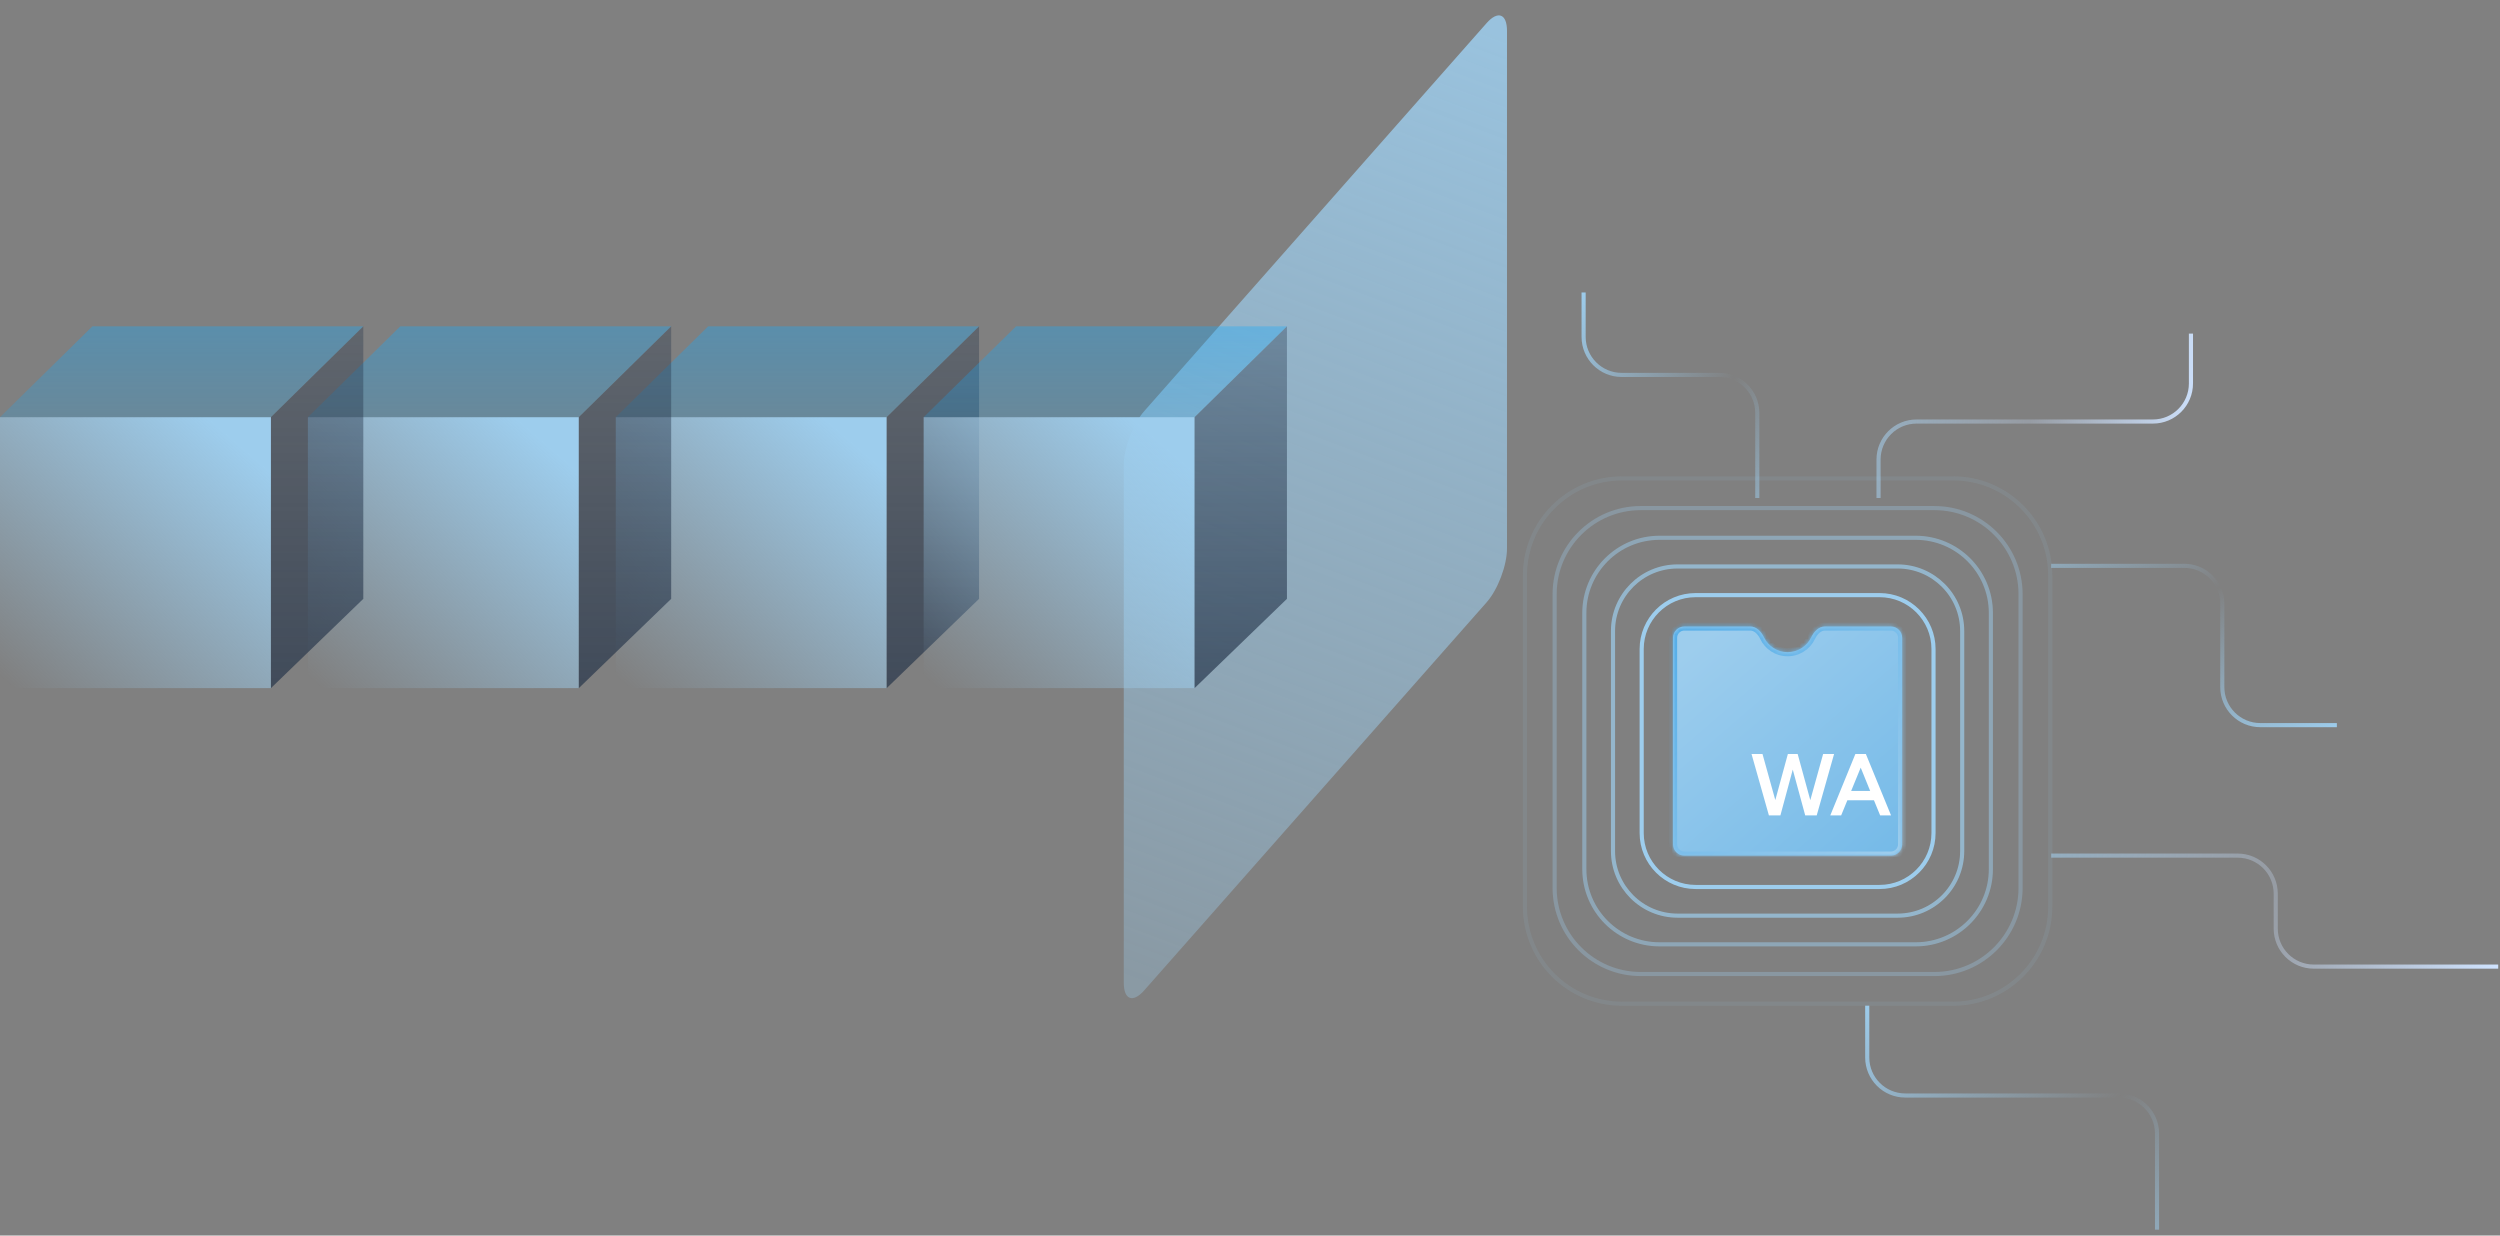 <svg width="605" height="299" viewBox="0 0 605 299" fill="none" xmlns="http://www.w3.org/2000/svg">
<rect x="0" y="0" width="605" height="299" fill="#808080" stroke="none"/>
<path fill-rule="evenodd" clip-rule="evenodd" d="M426.868 154.198C426.229 152.852 425.066 151.605 423.576 151.605H407.607C406.096 151.605 404.871 152.83 404.871 154.341V204.326C404.871 205.837 406.096 207.062 407.607 207.062H457.592C459.103 207.062 460.328 205.837 460.328 204.326V154.341C460.328 152.83 459.103 151.605 457.592 151.605H441.624C440.134 151.605 438.971 152.852 438.331 154.198C437.314 156.341 435.13 157.823 432.6 157.823C430.07 157.823 427.886 156.341 426.868 154.198Z" fill="url(#paint0_linear_629_27413)"/>
<mask id="mask0_629_27413" style="mask-type:luminance" maskUnits="userSpaceOnUse" x="404" y="151" width="57" height="57">
<path fill-rule="evenodd" clip-rule="evenodd" d="M426.868 154.198C426.229 152.852 425.066 151.605 423.576 151.605H407.607C406.096 151.605 404.871 152.83 404.871 154.341V204.326C404.871 205.837 406.096 207.062 407.607 207.062H457.592C459.103 207.062 460.328 205.837 460.328 204.326V154.341C460.328 152.83 459.103 151.605 457.592 151.605H441.624C440.134 151.605 438.971 152.852 438.331 154.198C437.314 156.341 435.13 157.823 432.6 157.823C430.07 157.823 427.886 156.341 426.868 154.198Z" fill="white"/>
</mask>
<g mask="url(#mask0_629_27413)">
<path d="M407.607 152.6H423.576V150.61H407.607V152.6ZM405.866 204.326V154.341H403.876V204.326H405.866ZM457.592 206.067H407.607V208.057H457.592V206.067ZM459.334 154.341V204.326H461.323V154.341H459.334ZM441.624 152.6H457.592V150.61H441.624V152.6ZM437.433 153.772C436.574 155.581 434.731 156.828 432.6 156.828V158.818C435.528 158.818 438.054 157.102 439.23 154.625L437.433 153.772ZM432.6 156.828C430.468 156.828 428.626 155.581 427.767 153.772L425.97 154.625C427.146 157.102 429.671 158.818 432.6 158.818V156.828ZM441.624 150.61C439.545 150.61 438.126 152.312 437.433 153.772L439.23 154.625C439.815 153.393 440.722 152.6 441.624 152.6V150.61ZM461.323 154.341C461.323 152.28 459.652 150.61 457.592 150.61V152.6C458.554 152.6 459.334 153.379 459.334 154.341H461.323ZM457.592 208.057C459.652 208.057 461.323 206.386 461.323 204.326H459.334C459.334 205.288 458.554 206.067 457.592 206.067V208.057ZM403.876 204.326C403.876 206.386 405.547 208.057 407.607 208.057V206.067C406.646 206.067 405.866 205.288 405.866 204.326H403.876ZM423.576 152.6C424.478 152.6 425.384 153.393 425.97 154.625L427.767 153.772C427.073 152.312 425.654 150.61 423.576 150.61V152.6ZM407.607 150.61C405.547 150.61 403.876 152.28 403.876 154.341H405.866C405.866 153.379 406.646 152.6 407.607 152.6V150.61Z" fill="url(#paint1_linear_629_27413)"/>
</g>
<path d="M430.856 197.334H428.076L423.873 182.476H426.526L429.625 193.619L432.661 182.476H435.038L438.094 193.641L441.193 182.476H443.846L439.644 197.334H436.864L433.849 186.233L430.856 197.334ZM445.557 197.334H442.925L448.996 182.476H451.543L457.635 197.334H455.002L453.496 193.662H447.064L445.557 197.334ZM450.291 185.766L447.977 191.412H452.583L450.291 185.766Z" fill="white"/>
<path d="M454.856 144.02H410.341C403.131 144.02 397.285 149.865 397.285 157.076V201.59C397.285 208.801 403.131 214.646 410.341 214.646H454.856C462.067 214.646 467.912 208.801 467.912 201.59V157.076C467.912 149.865 462.067 144.02 454.856 144.02Z" stroke="#9DCDED" strokeWidth="0.334"/>
<path d="M472.663 115.771H392.536C379.557 115.771 369.035 126.293 369.035 139.272V219.399C369.035 232.378 379.557 242.899 392.536 242.899H472.663C485.642 242.899 496.163 232.378 496.163 219.399V139.272C496.163 126.293 485.642 115.771 472.663 115.771Z" stroke="#9DCDED" stroke-opacity="0.1" strokeWidth="0.601"/>
<path d="M468.133 122.958H397.065C385.553 122.958 376.221 132.29 376.221 143.802V214.869C376.221 226.381 385.553 235.713 397.065 235.713H468.133C479.644 235.713 488.976 226.381 488.976 214.869V143.802C488.976 132.29 479.644 122.958 468.133 122.958Z" stroke="#9DCDED" stroke-opacity="0.3" strokeWidth="0.533"/>
<path d="M463.603 130.145H401.595C391.551 130.145 383.408 138.288 383.408 148.332V210.34C383.408 220.384 391.551 228.527 401.595 228.527H463.603C473.647 228.527 481.79 220.384 481.79 210.34V148.332C481.79 138.288 473.647 130.145 463.603 130.145Z" stroke="#9DCDED" stroke-opacity="0.5" strokeWidth="0.465"/>
<path d="M459.229 137.082H405.968C397.34 137.082 390.346 144.076 390.346 152.704V205.965C390.346 214.593 397.34 221.586 405.968 221.586H459.229C467.857 221.586 474.85 214.593 474.85 205.965V152.704C474.85 144.076 467.857 137.082 459.229 137.082Z" stroke="#9DCDED" stroke-opacity="0.7" strokeWidth="0.399"/>
<path d="M496.388 207.061H541.524C546.606 207.061 550.725 211.18 550.725 216.262V224.717C550.725 229.799 554.845 233.919 559.927 233.919H604.566" stroke="url(#paint2_linear_629_27413)" strokeWidth="6.008"/>
<path d="M454.608 120.519V111.212C454.608 106.131 458.727 102.011 463.809 102.011H521.007C526.089 102.011 530.208 97.891 530.208 92.809V80.73" stroke="url(#paint3_linear_629_27413)" strokeWidth="6.008"/>
<path d="M451.872 243.369V255.911C451.872 260.993 455.992 265.112 461.073 265.112H512.8C517.881 265.112 522.001 269.232 522.001 274.314V297.582" stroke="url(#paint4_linear_629_27413)" strokeWidth="1.335"/>
<path d="M565.522 175.48H546.995C541.913 175.48 537.794 171.36 537.794 166.278V146.134C537.794 141.053 533.674 136.933 528.592 136.933H496.388" stroke="url(#paint5_linear_629_27413)" strokeWidth="1.335"/>
<path d="M383.235 70.782V81.529C383.235 86.611 387.354 90.731 392.436 90.731H416.061C421.143 90.731 425.263 94.85 425.263 99.932V120.519" stroke="url(#paint6_linear_629_27413)" strokeWidth="1.335"/>
<path d="M359.764 5.587L276.881 99.521C274.159 102.606 271.952 108.443 271.952 112.558V237.83C271.952 241.945 274.159 242.779 276.881 239.694L359.764 145.76C362.486 142.675 364.693 136.838 364.693 132.723V7.451C364.693 3.336 362.486 2.502 359.764 5.587Z" fill="url(#paint7_linear_629_27413)"/>
<path d="M214.581 100.958H149.015V166.524H214.581V100.958Z" fill="url(#paint8_linear_629_27413)"/>
<path d="M171.367 78.978L149.015 100.958H214.581L236.934 78.978H171.367Z" fill="url(#paint9_linear_629_27413)"/>
<path d="M236.934 78.978L214.581 100.958V166.524L236.934 144.917V78.978Z" fill="url(#paint10_linear_629_27413)"/>
<path d="M140.074 100.958H74.507V166.524H140.074V100.958Z" fill="url(#paint11_linear_629_27413)"/>
<path d="M96.859 78.978L74.507 100.958H140.074L162.426 78.978H96.859Z" fill="url(#paint12_linear_629_27413)"/>
<path d="M162.426 78.978L140.074 100.958V166.524L162.426 144.917V78.978Z" fill="url(#paint13_linear_629_27413)"/>
<path d="M65.567 100.958H0V166.524H65.567V100.958Z" fill="url(#paint14_linear_629_27413)"/>
<path d="M22.352 78.978L0 100.958H65.567L87.919 78.978H22.352Z" fill="url(#paint15_linear_629_27413)"/>
<path d="M87.919 78.978L65.566 100.958V166.524L87.919 144.917V78.978Z" fill="url(#paint16_linear_629_27413)"/>
<path d="M289.089 100.958H223.522V166.524H289.089V100.958Z" fill="url(#paint17_linear_629_27413)"/>
<path d="M245.874 78.978L223.522 100.958H289.089L311.441 78.978H245.874Z" fill="url(#paint18_linear_629_27413)"/>
<path d="M311.441 78.978L289.089 100.958V166.524L311.441 144.917V78.978Z" fill="url(#paint19_linear_629_27413)"/>
<defs>
<linearGradient id="paint0_linear_629_27413" x1="411.71" y1="154.962" x2="457.592" y2="207.932" gradientUnits="userSpaceOnUse">
<stop stop-color="#9DCDED"/>
<stop offset="1" stop-color="#75BAE8"/>
</linearGradient>
<linearGradient id="paint1_linear_629_27413" x1="457.841" y1="206.067" x2="405.99" y2="151.605" gradientUnits="userSpaceOnUse">
<stop stop-color="#9DCDED"/>
<stop offset="1" stop-color="#54ADE8"/>
</linearGradient>
<linearGradient id="paint2_linear_629_27413" x1="604.566" y1="234.007" x2="491.16" y2="205.063" gradientUnits="userSpaceOnUse">
<stop stop-color="#CFE3FF"/>
<stop offset="0.49" stop-color="#CFE3FF" stop-opacity="0.28"/>
<stop offset="1" stop-color="#9DCDED" stop-opacity="0.61"/>
</linearGradient>
<linearGradient id="paint3_linear_629_27413" x1="530.208" y1="120.65" x2="446.998" y2="110.632" gradientUnits="userSpaceOnUse">
<stop stop-color="#CFE3FF"/>
<stop offset="0.49" stop-color="#CFE3FF" stop-opacity="0.28"/>
<stop offset="1" stop-color="#9DCDED" stop-opacity="0.61"/>
</linearGradient>
<linearGradient id="paint4_linear_629_27413" x1="449.385" y1="243.369" x2="509.534" y2="312.266" gradientUnits="userSpaceOnUse">
<stop stop-color="#9DCDED"/>
<stop offset="0.639" stop-color="#9DCDED" stop-opacity="0"/>
<stop offset="1" stop-color="#9DCDED" stop-opacity="0.56"/>
</linearGradient>
<linearGradient id="paint5_linear_629_27413" x1="565.522" y1="176.846" x2="535.181" y2="115.389" gradientUnits="userSpaceOnUse">
<stop stop-color="#9DCDED"/>
<stop offset="0.639" stop-color="#9DCDED" stop-opacity="0"/>
<stop offset="1" stop-color="#9DCDED" stop-opacity="0.56"/>
</linearGradient>
<linearGradient id="paint6_linear_629_27413" x1="381.744" y1="70.782" x2="435.174" y2="110.759" gradientUnits="userSpaceOnUse">
<stop stop-color="#9DCDED"/>
<stop offset="0.639" stop-color="#9DCDED" stop-opacity="0"/>
<stop offset="1" stop-color="#9DCDED" stop-opacity="0.56"/>
</linearGradient>
<linearGradient id="paint7_linear_629_27413" x1="364.693" y1="9.096" x2="277.97" y2="238.461" gradientUnits="userSpaceOnUse">
<stop stop-color="#9DCDED" stop-opacity="0.86"/>
<stop offset="1" stop-color="#9DCDED" stop-opacity="0.33"/>
</linearGradient>
<linearGradient id="paint8_linear_629_27413" x1="205.268" y1="106.173" x2="152.74" y2="166.897" gradientUnits="userSpaceOnUse">
<stop stop-color="#9DCDED"/>
<stop offset="1" stop-color="#9DCDED" stop-opacity="0"/>
</linearGradient>
<linearGradient id="paint9_linear_629_27413" x1="192.974" y1="78.978" x2="192.974" y2="100.958" gradientUnits="userSpaceOnUse">
<stop stop-color="#12AAFF" stop-opacity="0.34"/>
<stop offset="1" stop-color="#12AAFF" stop-opacity="0.21"/>
</linearGradient>
<linearGradient id="paint10_linear_629_27413" x1="225.757" y1="78.978" x2="225.757" y2="166.524" gradientUnits="userSpaceOnUse">
<stop stop-color="#213147" stop-opacity="0.33"/>
<stop offset="1" stop-color="#213147" stop-opacity="0.67"/>
</linearGradient>
<linearGradient id="paint11_linear_629_27413" x1="130.76" y1="106.173" x2="78.233" y2="166.897" gradientUnits="userSpaceOnUse">
<stop stop-color="#9DCDED"/>
<stop offset="1" stop-color="#9DCDED" stop-opacity="0"/>
</linearGradient>
<linearGradient id="paint12_linear_629_27413" x1="118.467" y1="78.978" x2="118.467" y2="100.958" gradientUnits="userSpaceOnUse">
<stop stop-color="#12AAFF" stop-opacity="0.34"/>
<stop offset="1" stop-color="#12AAFF" stop-opacity="0.21"/>
</linearGradient>
<linearGradient id="paint13_linear_629_27413" x1="151.25" y1="78.978" x2="151.25" y2="166.524" gradientUnits="userSpaceOnUse">
<stop stop-color="#213147" stop-opacity="0.33"/>
<stop offset="1" stop-color="#213147" stop-opacity="0.67"/>
</linearGradient>
<linearGradient id="paint14_linear_629_27413" x1="56.253" y1="106.173" x2="3.725" y2="166.897" gradientUnits="userSpaceOnUse">
<stop stop-color="#9DCDED"/>
<stop offset="1" stop-color="#9DCDED" stop-opacity="0"/>
</linearGradient>
<linearGradient id="paint15_linear_629_27413" x1="43.959" y1="78.978" x2="43.959" y2="100.958" gradientUnits="userSpaceOnUse">
<stop stop-color="#12AAFF" stop-opacity="0.34"/>
<stop offset="1" stop-color="#12AAFF" stop-opacity="0.21"/>
</linearGradient>
<linearGradient id="paint16_linear_629_27413" x1="76.743" y1="78.978" x2="76.743" y2="166.524" gradientUnits="userSpaceOnUse">
<stop stop-color="#213147" stop-opacity="0.33"/>
<stop offset="1" stop-color="#213147" stop-opacity="0.67"/>
</linearGradient>
<linearGradient id="paint17_linear_629_27413" x1="279.775" y1="106.173" x2="227.248" y2="166.897" gradientUnits="userSpaceOnUse">
<stop stop-color="#9DCDED"/>
<stop offset="1" stop-color="#9DCDED" stop-opacity="0"/>
</linearGradient>
<linearGradient id="paint18_linear_629_27413" x1="267.482" y1="78.978" x2="267.482" y2="100.958" gradientUnits="userSpaceOnUse">
<stop stop-color="#12AAFF" stop-opacity="0.34"/>
<stop offset="1" stop-color="#12AAFF" stop-opacity="0.21"/>
</linearGradient>
<linearGradient id="paint19_linear_629_27413" x1="300.265" y1="78.978" x2="300.265" y2="166.524" gradientUnits="userSpaceOnUse">
<stop stop-color="#213147" stop-opacity="0.33"/>
<stop offset="1" stop-color="#213147" stop-opacity="0.67"/>
</linearGradient>
</defs>
</svg>

